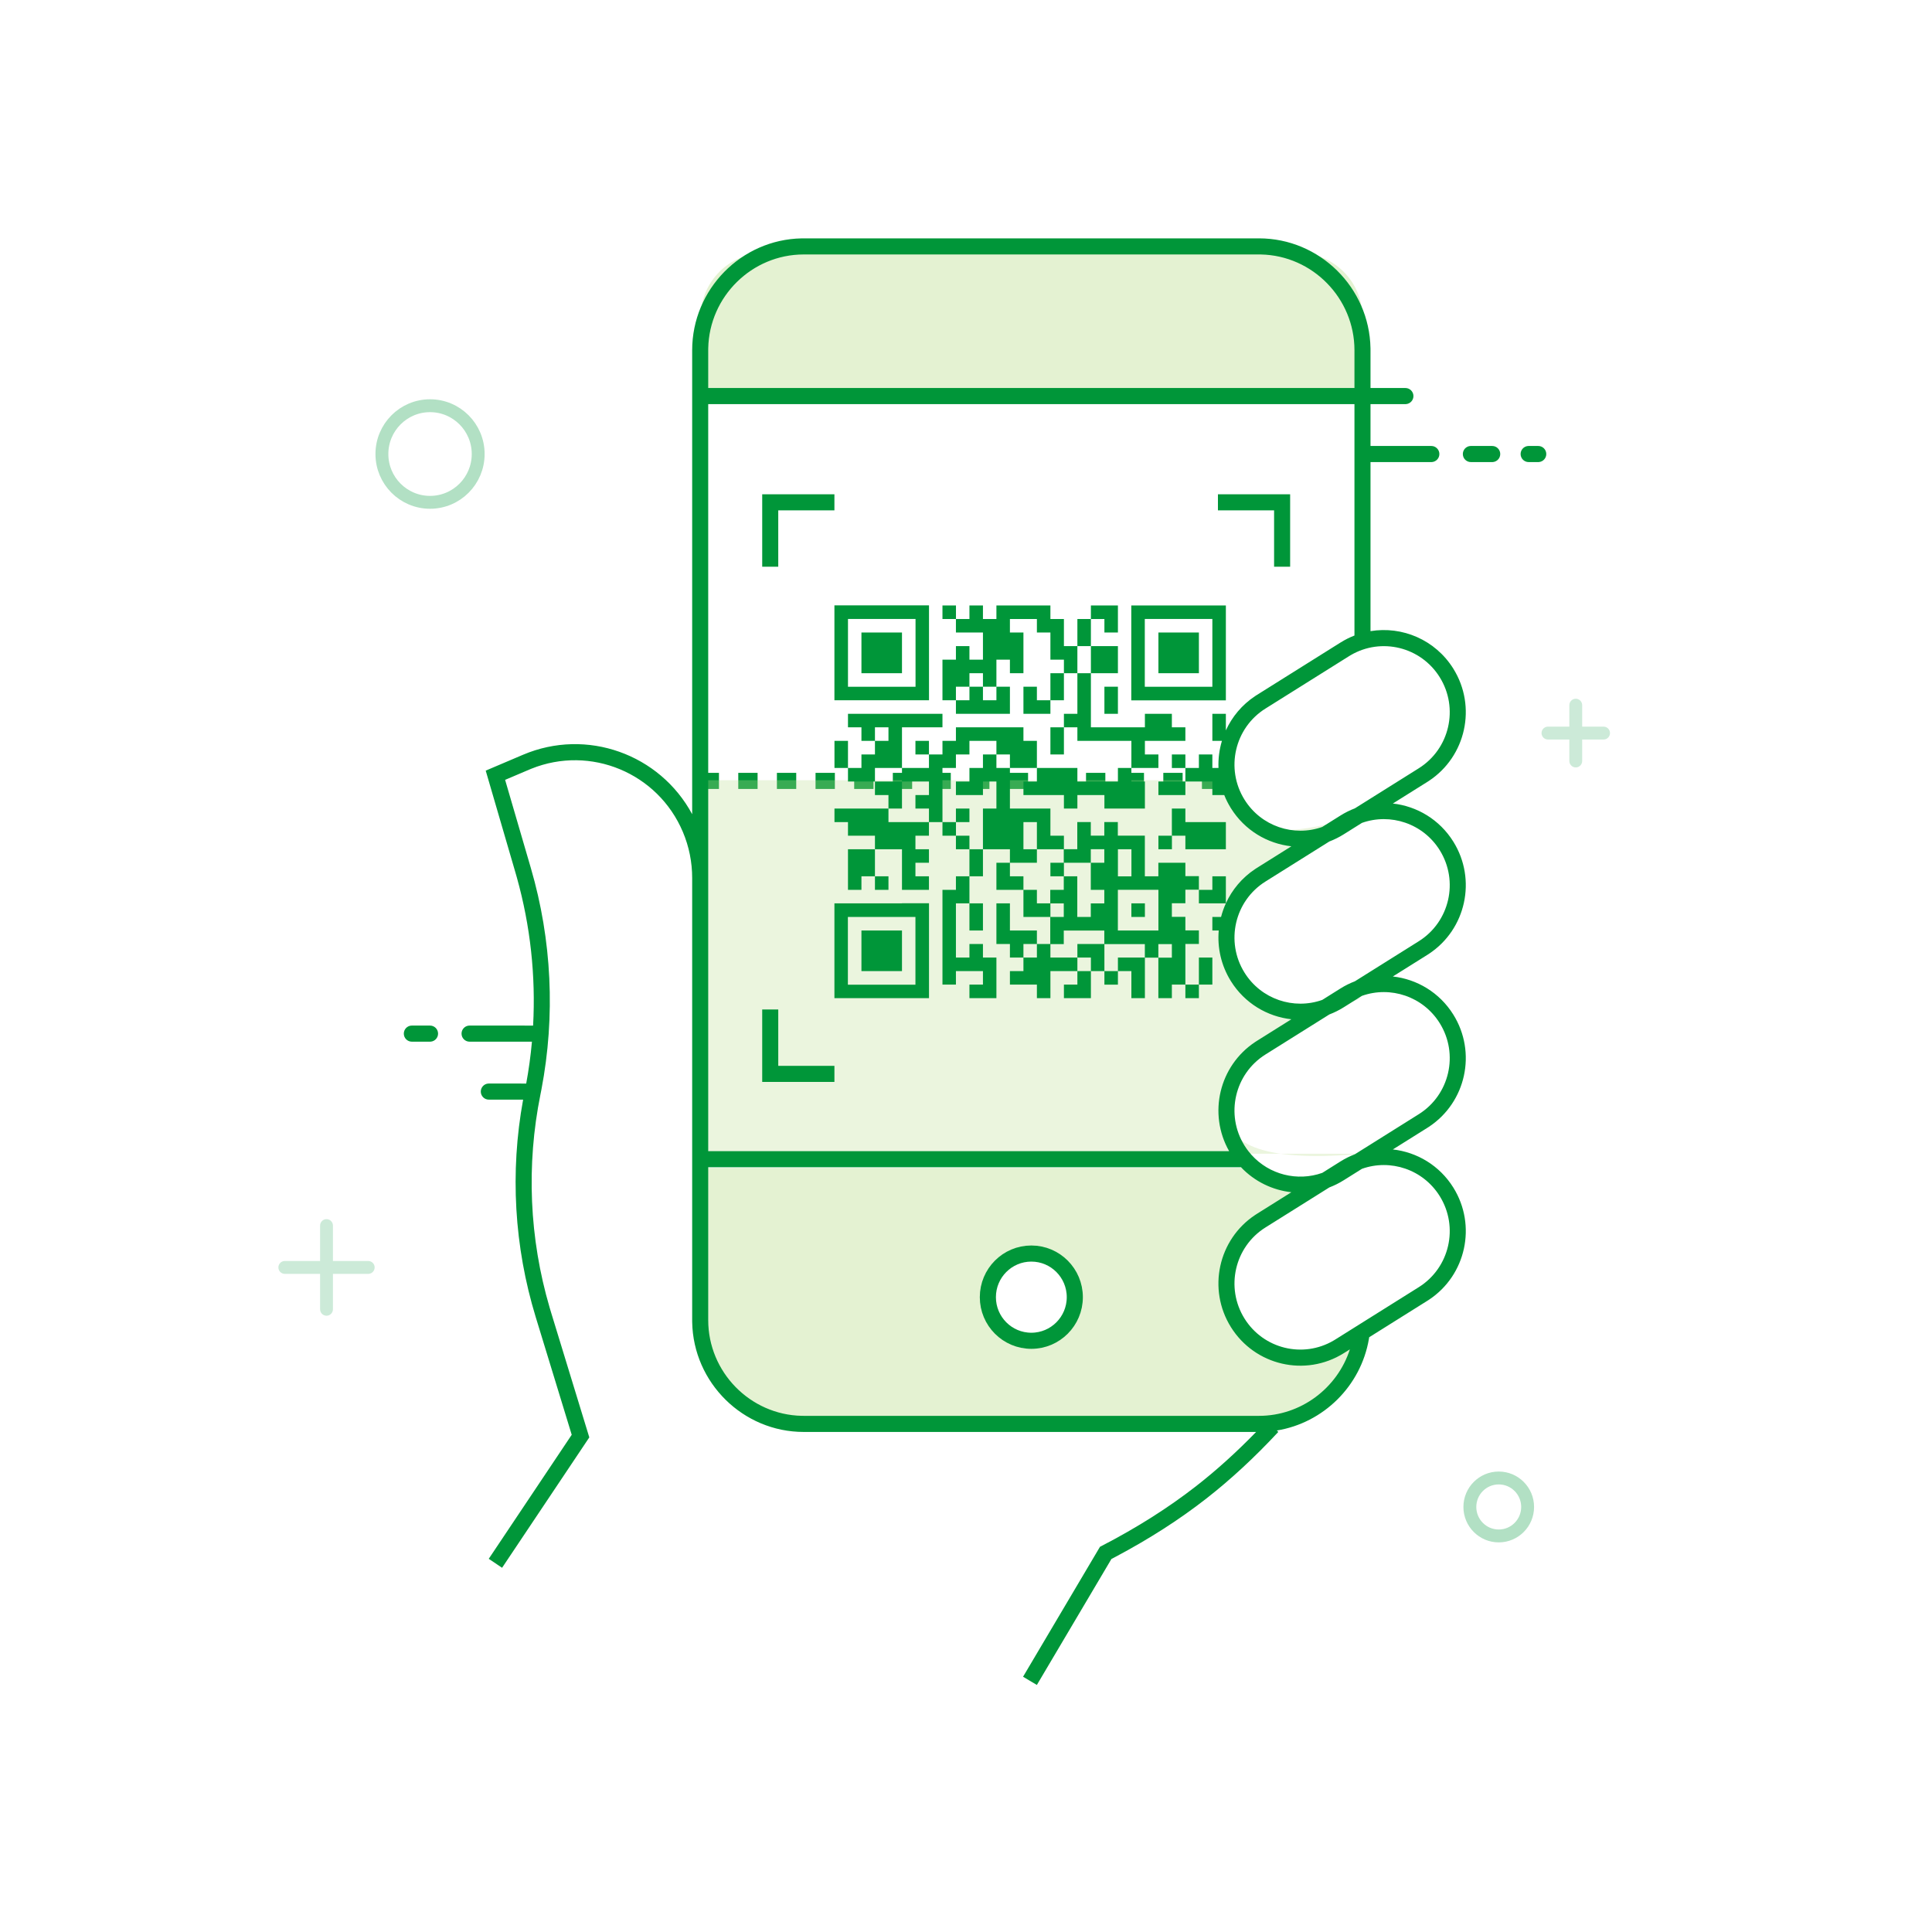 <svg width="300" height="300" viewBox="0 0 300 300" fill="none" xmlns="http://www.w3.org/2000/svg">
<rect width="300" height="300" fill="white"/>
<g clip-path="url(#clip0)">
<path fill-rule="evenodd" clip-rule="evenodd" d="M108.794 62.282V49.275C108.794 43.752 113.256 39.275 118.76 39.275H201.599C207.103 39.275 211.566 43.752 211.566 49.275V62.282H108.794ZM194.324 181.344C195.9 182.225 197.442 182.906 198.949 183.387C200.456 183.869 202.02 184.18 203.64 184.321L193.524 191.055C190.941 194.141 189.931 196.997 190.493 199.623C191.336 203.561 194.258 209.331 198.949 210.154C202.076 210.703 206.224 209.766 211.392 207.344C210.694 211.564 208.891 214.912 205.983 217.388C203.074 219.864 198.299 221.102 191.657 221.102H123.871C113.774 218.45 108.726 212.531 108.726 203.345V181.344H194.324ZM160.146 194.652C156.417 194.652 153.395 197.684 153.395 201.425C153.395 205.165 156.417 208.198 160.146 208.198C163.874 208.198 166.896 205.165 166.896 201.425C166.896 197.684 163.874 194.652 160.146 194.652Z" fill="#E4F2D2"/>
<path d="M160.145 208.196C163.873 208.196 166.896 205.164 166.896 201.423C166.896 197.683 163.873 194.65 160.145 194.65C156.417 194.65 153.395 197.683 153.395 201.423C153.395 205.164 156.417 208.196 160.145 208.196Z" stroke="#009639" stroke-width="2.5"/>
<path d="M66.777 78C70.906 78 74.252 74.642 74.252 70.5C74.252 66.358 70.906 63 66.777 63C62.649 63 59.302 66.358 59.302 70.5C59.302 74.642 62.649 78 66.777 78Z" stroke="#B2E0C4" stroke-width="2"/>
<path d="M232.724 238.5C235.201 238.5 237.209 236.485 237.209 234C237.209 231.515 235.201 229.5 232.724 229.5C230.247 229.5 228.239 231.515 228.239 234C228.239 236.485 230.247 238.5 232.724 238.5Z" stroke="#B2E0C4" stroke-width="2"/>
<path d="M50.702 189.308C51.213 189.308 51.634 189.694 51.691 190.191L51.698 190.308L51.698 195.806L57.178 195.806C57.729 195.806 58.175 196.254 58.175 196.806C58.175 197.319 57.79 197.742 57.295 197.8L57.178 197.806L51.698 197.806L51.698 203.305C51.698 203.857 51.252 204.305 50.702 204.305C50.19 204.305 49.769 203.919 49.712 203.422L49.705 203.305L49.704 197.806L44.224 197.806C43.674 197.806 43.228 197.359 43.228 196.806C43.228 196.294 43.612 195.871 44.108 195.813L44.224 195.806L49.704 195.806L49.705 190.308C49.705 189.756 50.151 189.308 50.702 189.308ZM244.684 108.5C245.195 108.5 245.617 108.886 245.674 109.383L245.681 109.5L245.68 112.832L249.002 112.832C249.553 112.832 249.999 113.28 249.999 113.832C249.999 114.345 249.614 114.768 249.118 114.826L249.002 114.832L245.68 114.832L245.681 118.165C245.681 118.717 245.235 119.165 244.684 119.165C244.173 119.165 243.752 118.779 243.694 118.281L243.688 118.165L243.687 114.832L240.366 114.832C239.816 114.832 239.369 114.385 239.369 113.832C239.369 113.32 239.754 112.897 240.25 112.839L240.366 112.832L243.687 112.832L243.688 109.5C243.688 108.948 244.134 108.5 244.684 108.5Z" fill="#CCEAD8"/>
<path d="M108.638 121.258H191.879" stroke="#009639" stroke-width="2.5" stroke-dasharray="3 3"/>
<path opacity="0.3" fill-rule="evenodd" clip-rule="evenodd" d="M108.894 121.15H190.82C193.132 125.609 195.388 128.129 197.585 128.711C199.783 129.294 204.438 128.605 211.552 126.646C195.395 133.738 188.484 140.737 190.82 147.642C192.081 151.369 193.659 155.34 197.585 156.455C199.817 157.089 204.473 156.574 211.552 154.91C197.731 160.303 190.664 166.023 190.352 172.068C190.04 178.113 197.107 180.474 211.552 179.15H108.894V121.15Z" fill="#BBDE8F"/>
<path d="M195.492 37.012C204.912 37.012 212.634 44.652 212.808 54.059L212.811 54.384L212.811 60.251L218.232 60.251C218.92 60.251 219.478 60.811 219.478 61.501C219.478 62.148 218.987 62.681 218.359 62.745L218.232 62.751L212.811 62.751V69.251L222.259 69.251C222.947 69.251 223.505 69.811 223.505 70.501C223.505 71.148 223.015 71.68 222.386 71.745L222.259 71.751L212.811 71.751L212.811 98.004C217.725 97.19 222.87 99.332 225.674 103.834C229.339 109.719 227.639 117.441 221.9 121.242L221.628 121.418L216.28 124.77C220.014 125.185 223.529 127.248 225.674 130.692C229.339 136.577 227.639 144.299 221.9 148.1L221.628 148.276L216.28 151.628C220.014 152.043 223.529 154.106 225.674 157.55C229.339 163.435 227.639 171.157 221.9 174.958L221.628 175.134L216.28 178.486C220.014 178.901 223.529 180.964 225.674 184.408C229.339 190.292 227.639 198.015 221.9 201.816L221.628 201.991L212.604 207.648L212.568 207.885C211.323 215.235 205.486 220.949 198.261 222.128L198.496 222.347C194.827 226.296 191.085 229.758 187.269 232.733C183.109 235.977 178.433 238.976 173.244 241.729L172.584 242.075L161.003 261.639L158.86 260.363L170.804 240.186L171.121 240.022C176.571 237.197 181.444 234.109 185.74 230.759C188.889 228.304 191.992 225.502 195.049 222.354L124.799 222.352C115.377 222.352 107.657 214.716 107.483 205.306L107.48 204.981V136.351C107.485 133.888 106.994 131.45 106.036 129.183C102.159 120.006 91.677 115.666 82.499 119.371L82.184 119.502L78.434 121.096L82.438 134.816C85.694 145.977 86.253 157.752 84.074 169.167L83.921 169.945C81.701 180.933 82.192 192.295 85.347 203.043L85.571 203.792L91.507 223.197L77.962 243.445L75.893 242.051L88.776 222.792L83.189 204.525C79.842 193.582 79.172 181.997 81.229 170.751L75.903 170.751C75.215 170.751 74.657 170.191 74.657 169.501C74.657 168.854 75.147 168.321 75.776 168.257L75.903 168.251L81.71 168.252C82.108 166.095 82.404 163.926 82.6 161.751L72.913 161.751C72.225 161.751 71.667 161.191 71.667 160.501C71.667 159.854 72.157 159.321 72.786 159.257L72.913 159.251L82.78 159.252C83.201 151.526 82.357 143.762 80.261 136.271L80.046 135.519L75.421 119.663L81.211 117.2C91.12 112.985 102.47 117.115 107.48 126.431L107.48 54.385C107.48 44.938 115.095 37.19 124.474 37.015L124.799 37.012H195.492ZM192.709 181.251L109.971 181.251L109.971 204.981C109.971 213.054 116.475 219.68 124.486 219.849L124.799 219.852H195.492C202.01 219.852 207.668 215.548 209.607 209.528L208.656 210.124C202.699 213.859 194.853 212.041 191.131 206.065C187.466 200.18 189.165 192.458 194.905 188.657L195.177 188.481L200.524 185.129C197.601 184.804 194.812 183.469 192.709 181.251ZM211.485 181.492L208.656 183.266C207.934 183.719 207.185 184.09 206.419 184.382L196.497 190.601C191.707 193.604 190.251 199.934 193.244 204.74C196.184 209.461 202.325 210.955 207.082 208.158L207.335 208.004L220.307 199.871C225.097 196.868 226.554 190.538 223.561 185.733C220.973 181.577 215.906 179.922 211.485 181.492ZM211.485 154.634L208.656 156.409C207.934 156.861 207.185 157.232 206.419 157.524L196.497 163.743C191.707 166.746 190.251 173.076 193.244 177.882C193.433 178.186 193.635 178.476 193.849 178.752L194.324 179.321C197.089 182.402 201.454 183.497 205.322 182.122L208.149 180.348C208.87 179.896 209.619 179.525 210.385 179.234L220.307 173.013C225.097 170.011 226.554 163.68 223.561 158.875C220.973 154.72 215.906 153.065 211.485 154.634ZM184.065 123.457H179.877V121.352H184.065L184.065 119.255H181.967V117.15H184.065V119.247H186.163V117.15H188.254V119.247L189.206 119.247C189.15 117.822 189.332 116.401 189.74 115.044L188.254 115.044V110.842H190.352L190.351 113.416C191.31 111.311 192.848 109.445 194.905 108.083L195.177 107.908L208.149 99.775C208.849 99.335 209.576 98.973 210.319 98.685L210.319 62.751H109.971V178.751L190.86 178.751C187.555 172.929 189.312 165.502 194.905 161.799L195.177 161.623L200.524 158.271C196.791 157.856 193.276 155.793 191.131 152.349C189.61 149.907 189.013 147.149 189.245 144.485L188.254 144.485V142.38L189.606 142.38C189.793 141.659 190.042 140.954 190.351 140.275L186.163 140.275V138.177H188.254V136.072H190.352L190.351 140.274C191.31 138.169 192.848 136.303 194.905 134.941L195.177 134.765L200.524 131.413C196.791 130.998 193.276 128.935 191.131 125.491C190.721 124.833 190.378 124.153 190.101 123.457L188.254 123.457V121.352H184.065V123.457ZM120.847 156.751V165.501H129.568V168.001H118.355V156.751H120.847ZM66.777 159.251C67.465 159.251 68.023 159.811 68.023 160.501C68.023 161.148 67.533 161.68 66.905 161.744L66.777 161.751H63.95C63.262 161.751 62.704 161.191 62.704 160.501C62.704 159.854 63.194 159.321 63.823 159.257L63.95 159.251H66.777ZM211.482 127.777L208.656 129.551C207.934 130.003 207.185 130.374 206.419 130.666L196.497 136.886C191.707 139.888 190.251 146.219 193.244 151.024C195.832 155.18 200.899 156.835 205.319 155.265L208.149 153.49C208.87 153.038 209.619 152.667 210.385 152.376L220.307 146.156C225.097 143.153 226.554 136.823 223.561 132.017C220.972 127.861 215.904 126.206 211.482 127.777ZM186.163 152.89V154.995H184.065V152.89H186.163ZM144.255 140.26V154.995H129.568V140.275H140.059V140.26H144.255ZM169.394 150.793V154.995H165.205V152.89H167.296V150.793H169.394ZM152.632 136.072L150.534 136.072L150.534 131.87H152.632L152.632 125.555H154.722V121.352H152.632V123.457H148.436V121.352H150.534V119.247H152.632V117.15L154.722 117.15L154.722 119.247H156.82V125.555H163.107V129.765H165.205L165.204 131.862L167.28 131.862V127.652H169.378V129.757H171.476V127.652H173.575V129.757H177.771V136.072H179.869V133.967H184.065V136.049H186.163V138.154H184.065V140.26H181.967V142.365H184.065V144.47H186.163V146.575H184.065V152.89H181.967V154.995H179.869V148.703L177.778 148.703L177.779 154.995H175.68V150.793H173.59V148.687L177.77 148.687L177.771 146.598L171.491 146.597L171.492 150.793L169.394 150.793V148.688H167.296V150.793L163.108 150.793V154.995H161.009V152.89H156.821V150.793H158.919L158.918 148.688H156.82V146.583H154.722V140.275H156.82V144.485H161.009V146.583L163.083 146.582L163.084 142.388H165.182V140.283L163.106 140.282L163.107 142.38H158.919V138.177H161.009V140.275L163.083 140.274L163.084 138.177H165.182V136.072H163.107V133.967H165.182L165.181 131.87L161.009 131.87V133.967H156.821V131.87H152.632V136.072ZM150.534 136.072V140.275L152.632 140.275V144.485H150.534L150.534 140.275H148.436V148.687H150.534V146.582H152.632V148.687H154.723V154.995H150.534V152.89H152.632V150.793H148.436V152.89H146.345V138.177H148.436L148.436 136.072H150.534ZM142.149 142.38H131.658V152.905H142.149V142.38ZM173.59 150.793V152.898H171.492V150.793H173.59ZM188.254 148.687V152.89L186.163 152.89L186.163 148.687H188.254ZM140.059 144.485V150.793H133.764V144.485H140.059ZM181.967 146.598H179.869V148.703H181.967V146.598ZM171.476 144.493H165.182V146.598L163.107 146.597L163.107 148.687L167.296 148.688V146.583L171.476 146.582L171.476 144.493ZM161.009 146.583L158.918 146.583V148.688L161.009 148.687L161.009 146.583ZM179.877 138.17H173.582V144.485H179.877V138.17ZM169.378 133.967H165.205V136.072H167.28V142.388H169.378V140.283H171.476V138.177H169.378V133.967ZM177.779 140.275V142.38H175.68V140.275H177.779ZM135.862 131.87V136.073H133.764V138.178H131.674V131.87L135.862 131.87ZM137.96 125.554V127.659L144.247 127.66V129.765H142.149V131.87H144.247V133.967H142.149V136.072H144.247V138.177H140.059V131.87L135.862 131.87V129.765H131.674V127.659H129.576V125.554H137.96ZM137.96 136.072V138.177H135.862V136.073L137.96 136.072ZM156.821 133.967L156.82 136.072H158.919V138.177H154.722V133.967H156.821ZM175.688 131.87H173.59V136.08H175.688V131.87ZM171.476 131.862H169.378V133.967H171.476V131.862ZM161.009 127.66H158.919V131.87H161.009V127.66ZM146.345 110.842V112.939H140.059L140.059 119.247H144.248V117.149H146.346V115.044H148.436V112.939H158.919V115.044H161.009V119.247L156.82 119.247V117.15L154.722 117.15L154.722 115.044H150.534V117.15H148.435V119.247H146.345L146.346 127.659H148.436V125.554H150.534V127.659H148.443V129.765L150.534 129.765L150.534 131.87H148.436V129.765L146.345 129.765L146.346 127.659L144.247 127.66L144.248 125.554H142.149V123.457H144.248V121.352H140.059V119.247L135.862 119.247V121.352H131.674V119.247H133.764V117.15H135.862V115.044H133.764V112.939H131.674V110.842H146.345ZM184.065 125.554V127.659H190.352V131.87H184.065V129.765L181.975 129.765V131.87H179.877V129.765L181.967 129.765V125.554H184.065ZM209.723 101.741L209.469 101.895L196.497 110.028C191.707 113.031 190.251 119.361 193.244 124.166C195.832 128.322 200.899 129.977 205.319 128.407L208.149 126.633C208.87 126.18 209.619 125.81 210.385 125.518L220.307 119.298C225.097 116.295 226.554 109.965 223.561 105.159C220.62 100.438 214.479 98.944 209.723 101.741ZM167.296 119.247V121.352H173.59V119.247H175.681V121.352H177.779V125.555H171.492V123.457H167.296V125.555H165.205V123.457H158.919V121.352H161.009V119.247H167.296ZM140.059 121.352L140.059 125.554H137.96V123.457H135.862L135.862 121.352L140.059 121.352ZM165.205 117.149H163.107V112.939H165.205L165.205 110.842H167.296V104.534H169.394V112.939H177.779V110.842H181.967V112.939H184.065V115.044H177.779V117.15H179.877V119.247H175.681V115.044H167.296V112.939H165.205V117.149ZM131.674 115.044L131.674 119.247H129.576V115.044H131.674ZM144.247 115.044L144.248 117.149H142.149V115.044H144.247ZM137.96 112.939H135.862V115.044H137.96V112.939ZM161.009 106.632V108.737H163.107V110.842H158.919V106.632H161.009ZM152.632 106.632V108.737H154.723V106.632H156.821V110.842H148.436V108.737H150.534V106.632H152.632ZM173.59 106.632V110.842H171.492V106.632H173.59ZM190.352 94.016V108.752H175.665V94.016H190.352ZM144.255 94.001V108.737H129.568V94.001H144.255ZM165.205 104.534V108.737H163.107V104.534H165.205ZM148.443 94.016V96.122H150.534V94.016H152.632V96.122H154.722V94.016H163.107V96.122H165.205V100.324H167.296V104.534L165.205 104.534V102.429H163.107V98.219H161.009V96.121H156.82V98.219H158.919V104.534H156.82V102.429H154.722L154.723 106.632H152.632V104.534H150.534V106.632H148.436V108.737H146.345V102.429H148.436V100.324H150.534V102.429H152.632V98.219H148.436V96.122H146.345V94.016H148.443ZM188.254 96.114H177.763V106.639H188.254V96.114ZM142.164 96.114H131.674V106.639H142.164V96.114ZM140.059 98.219V104.534H133.764V98.219H140.059ZM186.164 98.219V104.534H179.877V98.219H186.164ZM173.59 100.324V104.534H169.394V100.324H173.59ZM169.394 100.324H167.296V96.122H169.394V94.016H173.59V98.219H171.492V96.121L169.394 96.122V100.324ZM129.568 76.751V79.251H120.847V88.001H118.355V76.751H129.568ZM200.332 76.751V88.001H197.84V79.251H189.12V76.751H200.332ZM238.86 69.251C239.548 69.251 240.106 69.811 240.106 70.501C240.106 71.148 239.616 71.68 238.987 71.745L238.86 71.751H237.365C236.677 71.751 236.119 71.191 236.119 70.501C236.119 69.854 236.609 69.321 237.238 69.257L237.365 69.251H238.86ZM231.711 69.251C232.399 69.251 232.957 69.811 232.957 70.501C232.957 71.148 232.466 71.68 231.838 71.745L231.711 71.751H228.395C227.707 71.751 227.149 71.191 227.149 70.501C227.149 69.854 227.639 69.321 228.267 69.257L228.395 69.251H231.711ZM195.492 39.512H124.799C116.751 39.512 110.143 46.039 109.975 54.072L109.971 54.385L109.971 60.251H210.319L210.32 54.384C210.32 46.314 203.814 39.684 195.805 39.515L195.492 39.512Z" fill="#009639"/>
</g>
<defs>
<clipPath id="clip0">
<rect width="300" height="300" fill="white"/>
</clipPath>
</defs>
</svg>
